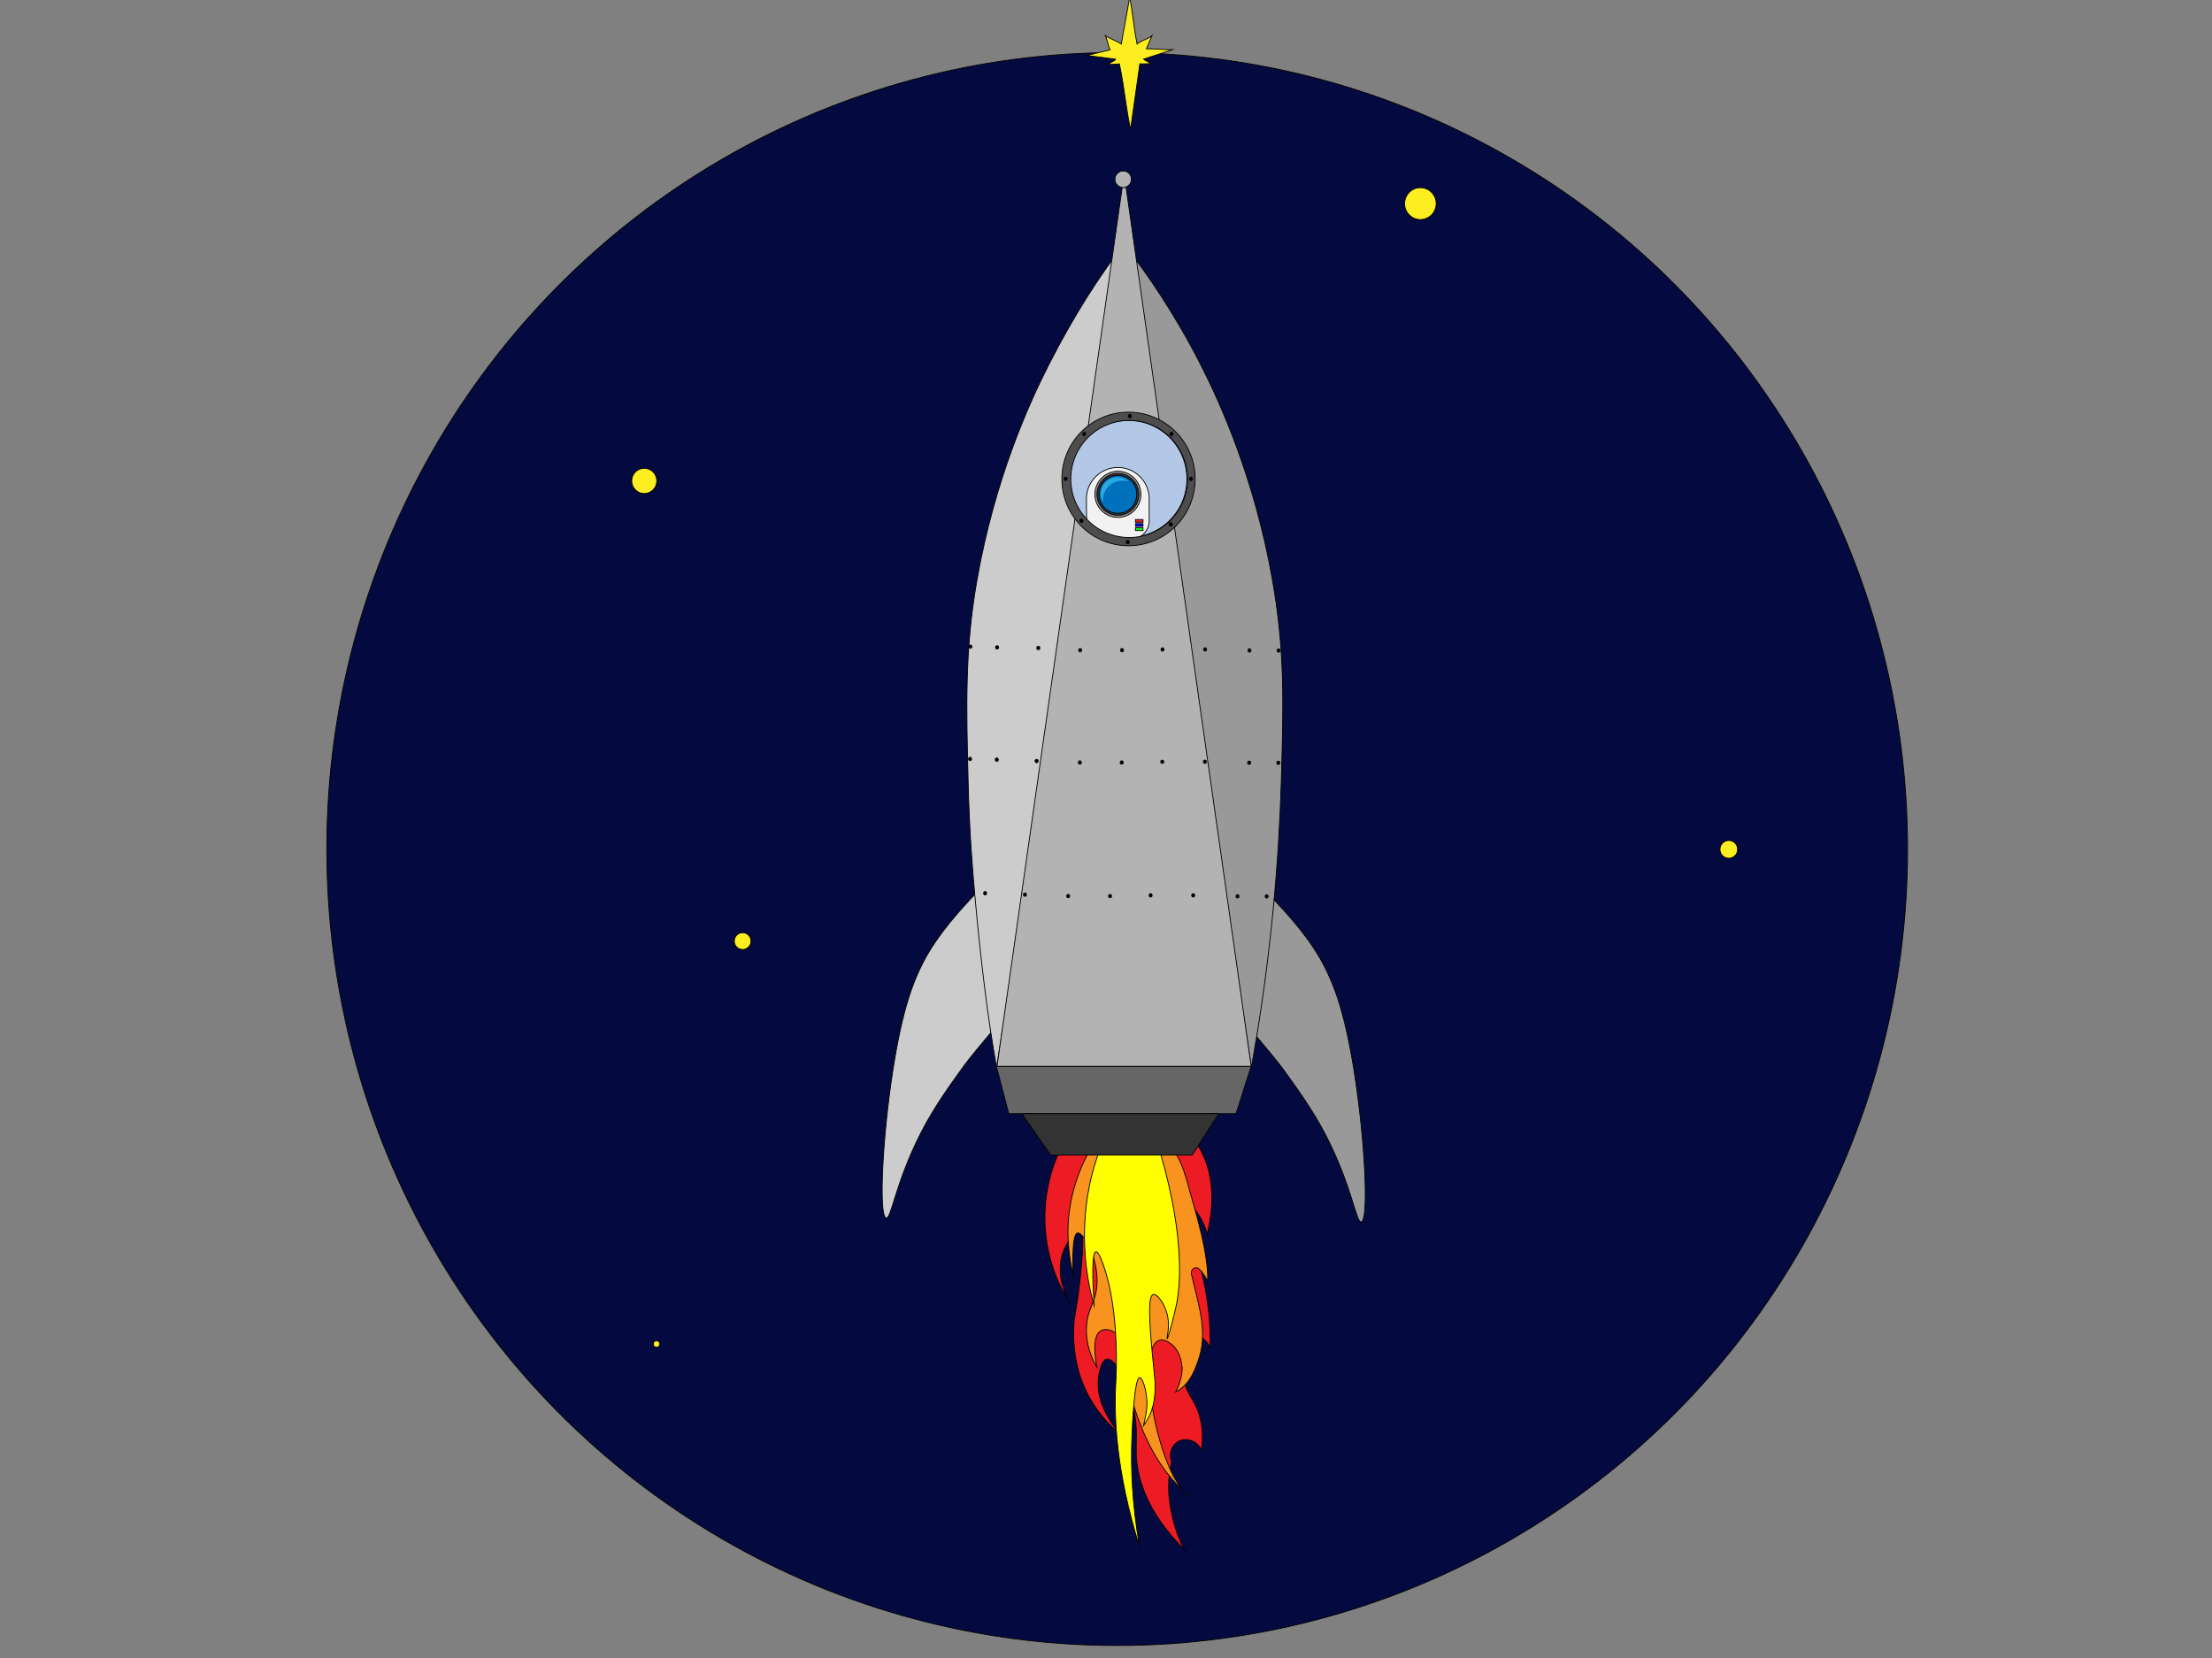 <?xml version="1.0" encoding="utf-8"?>
<!-- Generator: Adobe Illustrator 25.0.0, SVG Export Plug-In . SVG Version: 6.00 Build 0)  -->
<svg version="1.1" id="shipContent" xmlns="http://www.w3.org/2000/svg" xmlns:xlink="http://www.w3.org/1999/xlink" x="0px"
	 y="0px" viewBox="0 0 2732 2048" style="enable-background:new 0 0 2732 2048;" xml:space="preserve">
<rect x="0" y="0" width="2732" height="2048" fill="#808080" stroke="none"/>
<g id="stars_x26_sky">
	
		<ellipse id="skyBackground" style="fill:#040A3F;stroke:#000000;stroke-linecap:round;stroke-miterlimit:10;" cx="1379.8" cy="1048.7" rx="976.2" ry="983.8"/>
	
		<ellipse id="starEight" style="fill:#FCEE21;stroke:#000000;stroke-linecap:round;stroke-miterlimit:10;" cx="2135.2" cy="1049.1" rx="10.9" ry="11"/>
	
		<ellipse id="starSeven" style="fill:#FCEE21;stroke:#000000;stroke-linecap:round;stroke-miterlimit:10;" cx="1754.3" cy="251.5" rx="19.5" ry="19.7"/>
	
		<ellipse id="starSix" style="fill:#FCEE21;stroke:#000000;stroke-linecap:round;stroke-miterlimit:10;" cx="810.9" cy="1660.1" rx="4" ry="4"/>
	
		<ellipse id="starFive" style="fill:#FCEE21;stroke:#000000;stroke-linecap:round;stroke-miterlimit:10;" cx="917.2" cy="1162.4" rx="10.3" ry="10.4"/>
	
		<ellipse id="starFour" style="fill:#FCEE21;stroke:#000000;stroke-linecap:round;stroke-miterlimit:10;" cx="795.7" cy="594" rx="15.5" ry="15.6"/>
	
		<ellipse id="starThree" style="fill:#FCEE21;stroke:#000000;stroke-linecap:round;stroke-miterlimit:10;" cx="1754.7" cy="2207.6" rx="5.2" ry="5.2"/>
	
		<ellipse id="starTwo" style="fill:#FCEE21;stroke:#000000;stroke-linecap:round;stroke-miterlimit:10;" cx="1860.3" cy="-707.9" rx="35.6" ry="35.9"/>
	
		<ellipse id="starOne" style="fill:#FCEE21;stroke:#000000;stroke-linecap:round;stroke-miterlimit:10;" cx="1008.8" cy="-305.4" rx="9.8" ry="9.8"/>
	
		<ellipse id="starNine" style="fill:#FCEE21;stroke:#000000;stroke-linecap:round;stroke-miterlimit:10;" cx="1670.4" cy="-1173.5" rx="15.5" ry="15.6"/>
	
		<ellipse id="starTen" style="fill:#FCEE21;stroke:#000000;stroke-linecap:round;stroke-miterlimit:10;" cx="1156.4" cy="-1352.5" rx="15.5" ry="15.6"/>
	
		<ellipse id="starEleven" style="fill:#FCEE21;stroke:#000000;stroke-linecap:round;stroke-miterlimit:10;" cx="1140.7" cy="2877.9" rx="15.5" ry="15.6"/>
</g>
<path id="bigStar" style="fill:#FCEE21;stroke:#000000;stroke-linecap:round;stroke-miterlimit:10;" d="M1384.9,54.4
	c3.4-20.4,6.9-37.4,10.3-57.8c4.2,20.8,5,37,9.2,57.8c5.4-5,13-5.4,18.4-10.4c-2.3,5.8-4.6,10.4-6.9,16.2c11.1,0,21,1.2,32.1,1.2
	c-9.9,3.1-25.6,8.5-35.6,11.6c2.3,2.3,6.9,3.5,9.2,5.8c-3.4-0.4-10.3,0.4-13.8,0c-3.8,26.6-7.7,54.4-11.5,81
	c-5.7-26.2-8-54.8-13.8-81c-3.1,1.2-10.7,0-13.8,1.2c1.5-3.1,7.7-3.9,9.2-6.9c-11.9-1.5-23.7-3.1-35.6-4.6
	c9.6-2.3,19.1-4.6,28.7-6.9c-2.3-4.2-3.4-13.1-5.7-17.4C1370.4,47.5,1379.9,50.9,1384.9,54.4z"/>
<path id="redFire" style="fill:#ED1C24;stroke:#000000;stroke-miterlimit:10;" d="M1317,1405.4c-9.2,16.1-25.2,49.1-26.4,93.4
	c-1.5,54.7,20.4,94.7,30.3,110.5c-4.1-7.5-18.8-36.1-7.1-64.8c5-12.1,15.3-25.9,20.6-24.1c1.7,0.6,5.6,3.8,0,56.5
	c-5,47.3-8.4,47.6-8.4,68c0,13.3,0.4,41.7,15.4,73.1c12.2,25.5,29.1,42.6,41.2,52.7c-9.5-11.4-32.1-41.8-25.1-74.3
	c1-4.6,3.6-16.8,9.7-17.8c9.5-1.5,22.5,25.6,29,45.7c9.7,30.6,7,53.8,7.1,68c0.1,27.5,9.2,71.9,59.9,122.2
	c-6.7-10.2-15.2-33.9-18.7-59.9c-2.8-20.8-0.1-38,2.6-48.9c-4.1-9.9,0-20.9,8.4-25.4c9.7-5.2,23.4-0.8,28.3,10.8
	c1.6-10.6,2.5-26.1-2.6-43.2c-6-20.3-14.5-23.1-18-40.7c-5.2-25.6,5.9-54.8,16.7-55.9c3.2-0.3,8.1,1.7,14.8,12.7
	c0.2-11.7-0.2-24-1.3-36.8c-4.2-48.4-17.7-90-33.2-123.6c-4.5-9.7,8.8-17.8,15.5-9.5c0.1,0.1,0.2,0.2,0.3,0.3
	c12.4,15.5,14.8,29.9,14.8,29.9s13.2-44,0-85.1c-4.6-14.5-13.6-30.8-20-33.7"/>
<path id="orangeFire" style="fill:#F7931E;stroke:#000000;stroke-miterlimit:10;" d="M1354.9,1405.9c-13,19.8-31.5,54.3-35.3,100.4
	c-2.9,35.8,5.9,68.4,5.9,68.4s-2.7-49.5,5.2-51.7c6.8-1.9,26,29.9,24.2,63.1c-1.3,24.2-12.8,29.8-13.1,56.3
	c-0.3,26.6,13.1,46.4,13.1,46.4s-7.9-34.7,3.3-44.1c5.4-4.5,14.4-2.3,20.2,2.3c12.2,9.4,10.9,29.1,13.7,52.5c0,0,5.9,48.8,34.6,98.1
	c7.6,13,20.4,31.8,41.8,50.2c-43.4-30.4-72.5-219.9-24.2-189.4c9.2,5.8,14.5,16.9,15.7,30.4c1,11.6-6.5,28.6-7.8,30.4
	c18.8-9.2,25.4-32.5,27.4-38c4.6-12.6,8.7-30.9,2.6-61.6c-2.9-14.6-7.8-33.7-8.8-38c-0.6-2.5-1.3-4.9-1.8-7.1
	c-1.6-6.1,4.3-11.2,8.8-7.6c6.3,5.1,11,15.4,11,15.4s2-16-7.2-56.3c-2.1-9.1-8.1-32.4-12.4-46.4c-5.8-18.7-9.9-49.4-34.1-73.8"/>
<path id="yellowFire" style="fill:#FFFF00;stroke:#000000;stroke-miterlimit:10;" d="M1364.4,1405.9c-7.3,15.9-18.3,44.5-22.9,84
	c-6.7,57.6,4.4,103.6,9.7,122.2c-1.8-29.7-2.9-64,2.1-65.9c3.2-1.2,7.9,11.7,9.7,17c20.5,58.2,15.3,141.4,15.3,141.4
	c-2.9,45.7,0.3,113.6,29.2,206.2c-9.5-54-10.7-98.7-9.7-130.7c0.6-20.9,3.4-78.1,9.7-78.6c4.1-0.3,11.5,23,8.3,42.5
	c-1.4,8.6-3.5,17-3.5,17s4.8-6.6,7.6-12.8c6.9-14.9,7.6-32.7,6.3-45.7c-5-49.3-9.9-97.9-2.8-103.1c4.6-3.4,15.7,10.6,18.8,26.6
	c2.7,14.1-1.4,27.3-0.7,27.6c1.1,0.5,8.8-28.8,11.8-43.6c5.4-26.7,9.4-93.6-25.7-204.1"/>
<g id="spaceship">
	<g>
		<g>
			<path style="fill:#999999;stroke:#000000;stroke-miterlimit:10;" d="M1573.3,1111.1c15.6,16.8,44.8,47.5,62.9,83.5
				c12.1,23.9,24.9,56.6,36.5,130.1c13.7,87.4,17.9,183.2,8.5,184.6c-6.4,0.9-11.1-43.5-43.3-106.3c-16.4-32.1-38.5-61.9-48.3-75.7
				c-13.5-19.1-28.4-35.6-37.5-46.9"/>
			<path style="fill:#999999;stroke:#000000;stroke-linecap:round;stroke-miterlimit:10;" d="M1545.9,1316.7
				c25.3-141.9,33.8-261.4,36.5-348.7c3-100.1,4.6-164.4-11-252.6c-22-124.3-64-216.9-88.2-264.5c-32.3-63.5-66.9-113.5-95-149.7"/>
			<path style="fill:#CCCCCC;stroke:#000000;stroke-miterlimit:10;" d="M1204.3,1104.3c-15.6,16.8-46.5,49.5-64.7,85.5
				c-12.1,23.9-24.9,56.6-36.5,130.1c-13.7,87.4-17.9,183.2-8.5,184.6c6.4,0.9,11.1-43.5,43.3-106.3c16.4-32.1,38.5-61.9,48.3-75.7
				c13.5-19.1,28.4-35.6,37.5-46.9"/>
			<path style="fill:#CCCCCC;stroke:#000000;stroke-linecap:round;stroke-miterlimit:10;" d="M1230.6,1317
				c-9.8-54.5-19.1-126.7-26.7-212.3c-2.5-27.7-6.6-75.6-8.1-136.5c-2.3-95.2-4.5-164.6,11-252.6c22-124.3,64-216.9,88.2-264.5
				c32.3-63.5,65.2-113.5,93.3-149.7"/>
			<polygon style="fill:#666666;stroke:#000000;stroke-miterlimit:10;" points="1526.6,1375.6 1245.9,1375.6 1230.6,1317 
				1545.3,1317 			"/>
			<polygon style="fill:#333333;stroke:#000000;stroke-miterlimit:10;" points="1505.4,1375.6 1262,1375.6 1297.6,1426.7 
				1472.4,1426.7 			"/>
			<polygon style="fill:#B3B3B3;stroke:#000000;stroke-linecap:round;stroke-miterlimit:10;" points="1388.4,214.6 1231.4,1317 
				1545.3,1317 			"/>
			<ellipse style="stroke:#000000;stroke-miterlimit:10;" cx="1282.4" cy="800.4" rx="1.9" ry="2.1"/>
			<ellipse style="stroke:#000000;stroke-miterlimit:10;" cx="1231.5" cy="799.6" rx="1.9" ry="2.1"/>
			<ellipse style="stroke:#000000;stroke-miterlimit:10;" cx="1334.1" cy="803.1" rx="1.9" ry="2.1"/>
			<ellipse style="stroke:#000000;stroke-miterlimit:10;" cx="1385.8" cy="803.1" rx="1.9" ry="2.1"/>
			<ellipse style="stroke:#000000;stroke-miterlimit:10;" cx="1435.8" cy="802.2" rx="1.9" ry="2.1"/>
			<ellipse style="stroke:#000000;stroke-miterlimit:10;" cx="1488.4" cy="802.2" rx="1.9" ry="2.1"/>
			<ellipse style="stroke:#000000;stroke-miterlimit:10;" cx="1543.2" cy="803.4" rx="1.9" ry="2.1"/>
			<ellipse style="stroke:#000000;stroke-miterlimit:10;" cx="1579.1" cy="803.5" rx="1.9" ry="2.1"/>
			<ellipse style="stroke:#000000;stroke-miterlimit:10;" cx="1198.5" cy="798.7" rx="1.9" ry="2.1"/>
			<ellipse style="stroke:#000000;stroke-miterlimit:10;" cx="1280.3" cy="940" rx="1.9" ry="2.1"/>
			<ellipse style="stroke:#000000;stroke-miterlimit:10;" cx="1231.1" cy="938.3" rx="1.9" ry="2.1"/>
			<ellipse style="stroke:#000000;stroke-miterlimit:10;" cx="1333.7" cy="941.8" rx="1.9" ry="2.1"/>
			<ellipse style="stroke:#000000;stroke-miterlimit:10;" cx="1385.4" cy="941.8" rx="1.9" ry="2.1"/>
			<ellipse style="stroke:#000000;stroke-miterlimit:10;" cx="1435.5" cy="940.9" rx="1.9" ry="2.1"/>
			<ellipse style="stroke:#000000;stroke-miterlimit:10;" cx="1488.1" cy="940.9" rx="1.9" ry="2.1"/>
			<ellipse style="stroke:#000000;stroke-miterlimit:10;" cx="1542.8" cy="942.1" rx="1.9" ry="2.1"/>
			<ellipse style="stroke:#000000;stroke-miterlimit:10;" cx="1578.8" cy="942.2" rx="1.9" ry="2.1"/>
			<ellipse style="stroke:#000000;stroke-miterlimit:10;" cx="1198.1" cy="937.4" rx="1.9" ry="2.1"/>
			<ellipse style="stroke:#000000;stroke-miterlimit:10;" cx="1265.9" cy="1105" rx="1.9" ry="2.1"/>
			<ellipse style="stroke:#000000;stroke-miterlimit:10;" cx="1216.7" cy="1103.3" rx="1.9" ry="2.1"/>
			<ellipse style="stroke:#000000;stroke-miterlimit:10;" cx="1319.3" cy="1106.8" rx="1.9" ry="2.1"/>
			<ellipse style="stroke:#000000;stroke-miterlimit:10;" cx="1371" cy="1106.8" rx="1.9" ry="2.1"/>
			<ellipse style="stroke:#000000;stroke-miterlimit:10;" cx="1421.1" cy="1105.9" rx="1.9" ry="2.1"/>
			<ellipse style="stroke:#000000;stroke-miterlimit:10;" cx="1473.7" cy="1105.9" rx="1.9" ry="2.1"/>
			<ellipse style="stroke:#000000;stroke-miterlimit:10;" cx="1528.4" cy="1107.1" rx="1.9" ry="2.1"/>
			<ellipse style="stroke:#000000;stroke-miterlimit:10;" cx="1564.4" cy="1107.2" rx="1.9" ry="2.1"/>
		</g>
		
			<ellipse style="fill:#B3B3B3;stroke:#000000;stroke-linecap:round;stroke-miterlimit:10;" cx="1387.2" cy="221.4" rx="10.2" ry="10.2"/>
	</g>
</g>
<g id="window">
	<ellipse style="fill:#B3C7E7;stroke:#000000;stroke-miterlimit:10;" cx="1393.8" cy="591.6" rx="72.1" ry="72.3"/>
</g>
<g id="spaceman">
	<path style="fill:#F2F2F2;stroke:#000000;stroke-miterlimit:10;" d="M1419.3,618.7L1419.3,618.7l0.1,24.1c0,13-10.5,23.5-23.4,23.5
		h-25.3c-15.7,0-28.5-12.7-28.7-28.5c-0.1-10.7-0.2-20.6-0.2-21.5c0-21.5,17.4-38.9,38.8-38.9c21.4,0,38.8,17.4,38.8,38.9
		C1419.3,617.2,1419.3,617.9,1419.3,618.7z"/>
	<path style="fill:#F2F2F2;stroke:#000000;stroke-miterlimit:10;" d="M1350.6,603.4"/>
	<rect x="1402.4" y="641.7" style="fill:#ED1C24;stroke:#000000;stroke-miterlimit:10;" width="9.3" height="3.4"/>
	<rect x="1402.4" y="646.8" style="fill:#0000FF;stroke:#000000;stroke-miterlimit:10;" width="9.3" height="3.4"/>
	<rect x="1402.4" y="651.9" style="fill:#00FF00;stroke:#000000;stroke-miterlimit:10;" width="9.3" height="3.4"/>
	<g>
		<ellipse style="fill:#999999;stroke:#000000;stroke-miterlimit:10;" cx="1380.7" cy="610.6" rx="28.4" ry="28.5"/>
		<ellipse style="fill:#333333;stroke:#000000;stroke-miterlimit:10;" cx="1380.7" cy="610.6" rx="25.9" ry="25.9"/>
		<ellipse style="fill:#0071BC;stroke:#000000;stroke-miterlimit:10;" cx="1380.7" cy="610.6" rx="23.3" ry="23.4"/>
	</g>
	<path style="fill:#0071BC;stroke:#000000;stroke-miterlimit:10;" d="M1386.2,597.5"/>
	<path style="fill:#29ABE2;" d="M1362.1,620.4c0-0.4-0.1-0.9-0.1-1.4c-0.3-11.8,7.7-22.5,19.2-24.8c4.6-0.9,9-0.6,13,0.7
		c-4.2-3.9-10.1-6-16.4-5.3c-9.3,1-16.9,8.4-18.2,17.6C1359,612,1360,616.5,1362.1,620.4z"/>
</g>
<g id="window-rim">
	<g>
		<g>
			<path style="fill:#4D4D4D;stroke:#000000;stroke-miterlimit:10;" d="M1393.8,509.1c-45.4,0-82.3,36.9-82.3,82.5
				c0,45.6,36.8,82.5,82.3,82.5s82.3-36.9,82.3-82.5C1476.1,546.1,1439.2,509.1,1393.8,509.1z M1394.6,663.9
				c-39.8,0-72.1-32.4-72.1-72.3s32.3-72.3,72.1-72.3c39.8,0,72.1,32.4,72.1,72.3S1434.4,663.9,1394.6,663.9z"/>
		</g>
		<ellipse style="stroke:#000000;stroke-miterlimit:10;" cx="1395.4" cy="513.9" rx="1.9" ry="2.1"/>
		<ellipse style="stroke:#000000;stroke-miterlimit:10;" cx="1335.8" cy="643.3" rx="1.9" ry="2.1"/>
		<ellipse style="stroke:#000000;stroke-miterlimit:10;" cx="1446" cy="647.6" rx="1.9" ry="2.1"/>
		<ellipse style="stroke:#000000;stroke-miterlimit:10;" cx="1316.2" cy="591.4" rx="1.9" ry="2.1"/>
		<ellipse style="stroke:#000000;stroke-miterlimit:10;" cx="1392.8" cy="669.6" rx="1.9" ry="2.1"/>
		<ellipse style="stroke:#000000;stroke-miterlimit:10;" cx="1470.9" cy="591.4" rx="1.9" ry="2.1"/>
		<ellipse style="stroke:#000000;stroke-miterlimit:10;" cx="1446.9" cy="536.1" rx="1.9" ry="2.1"/>
		<ellipse style="stroke:#000000;stroke-miterlimit:10;" cx="1339.1" cy="536.1" rx="1.9" ry="2.1"/>
	</g>
</g>
</svg>
